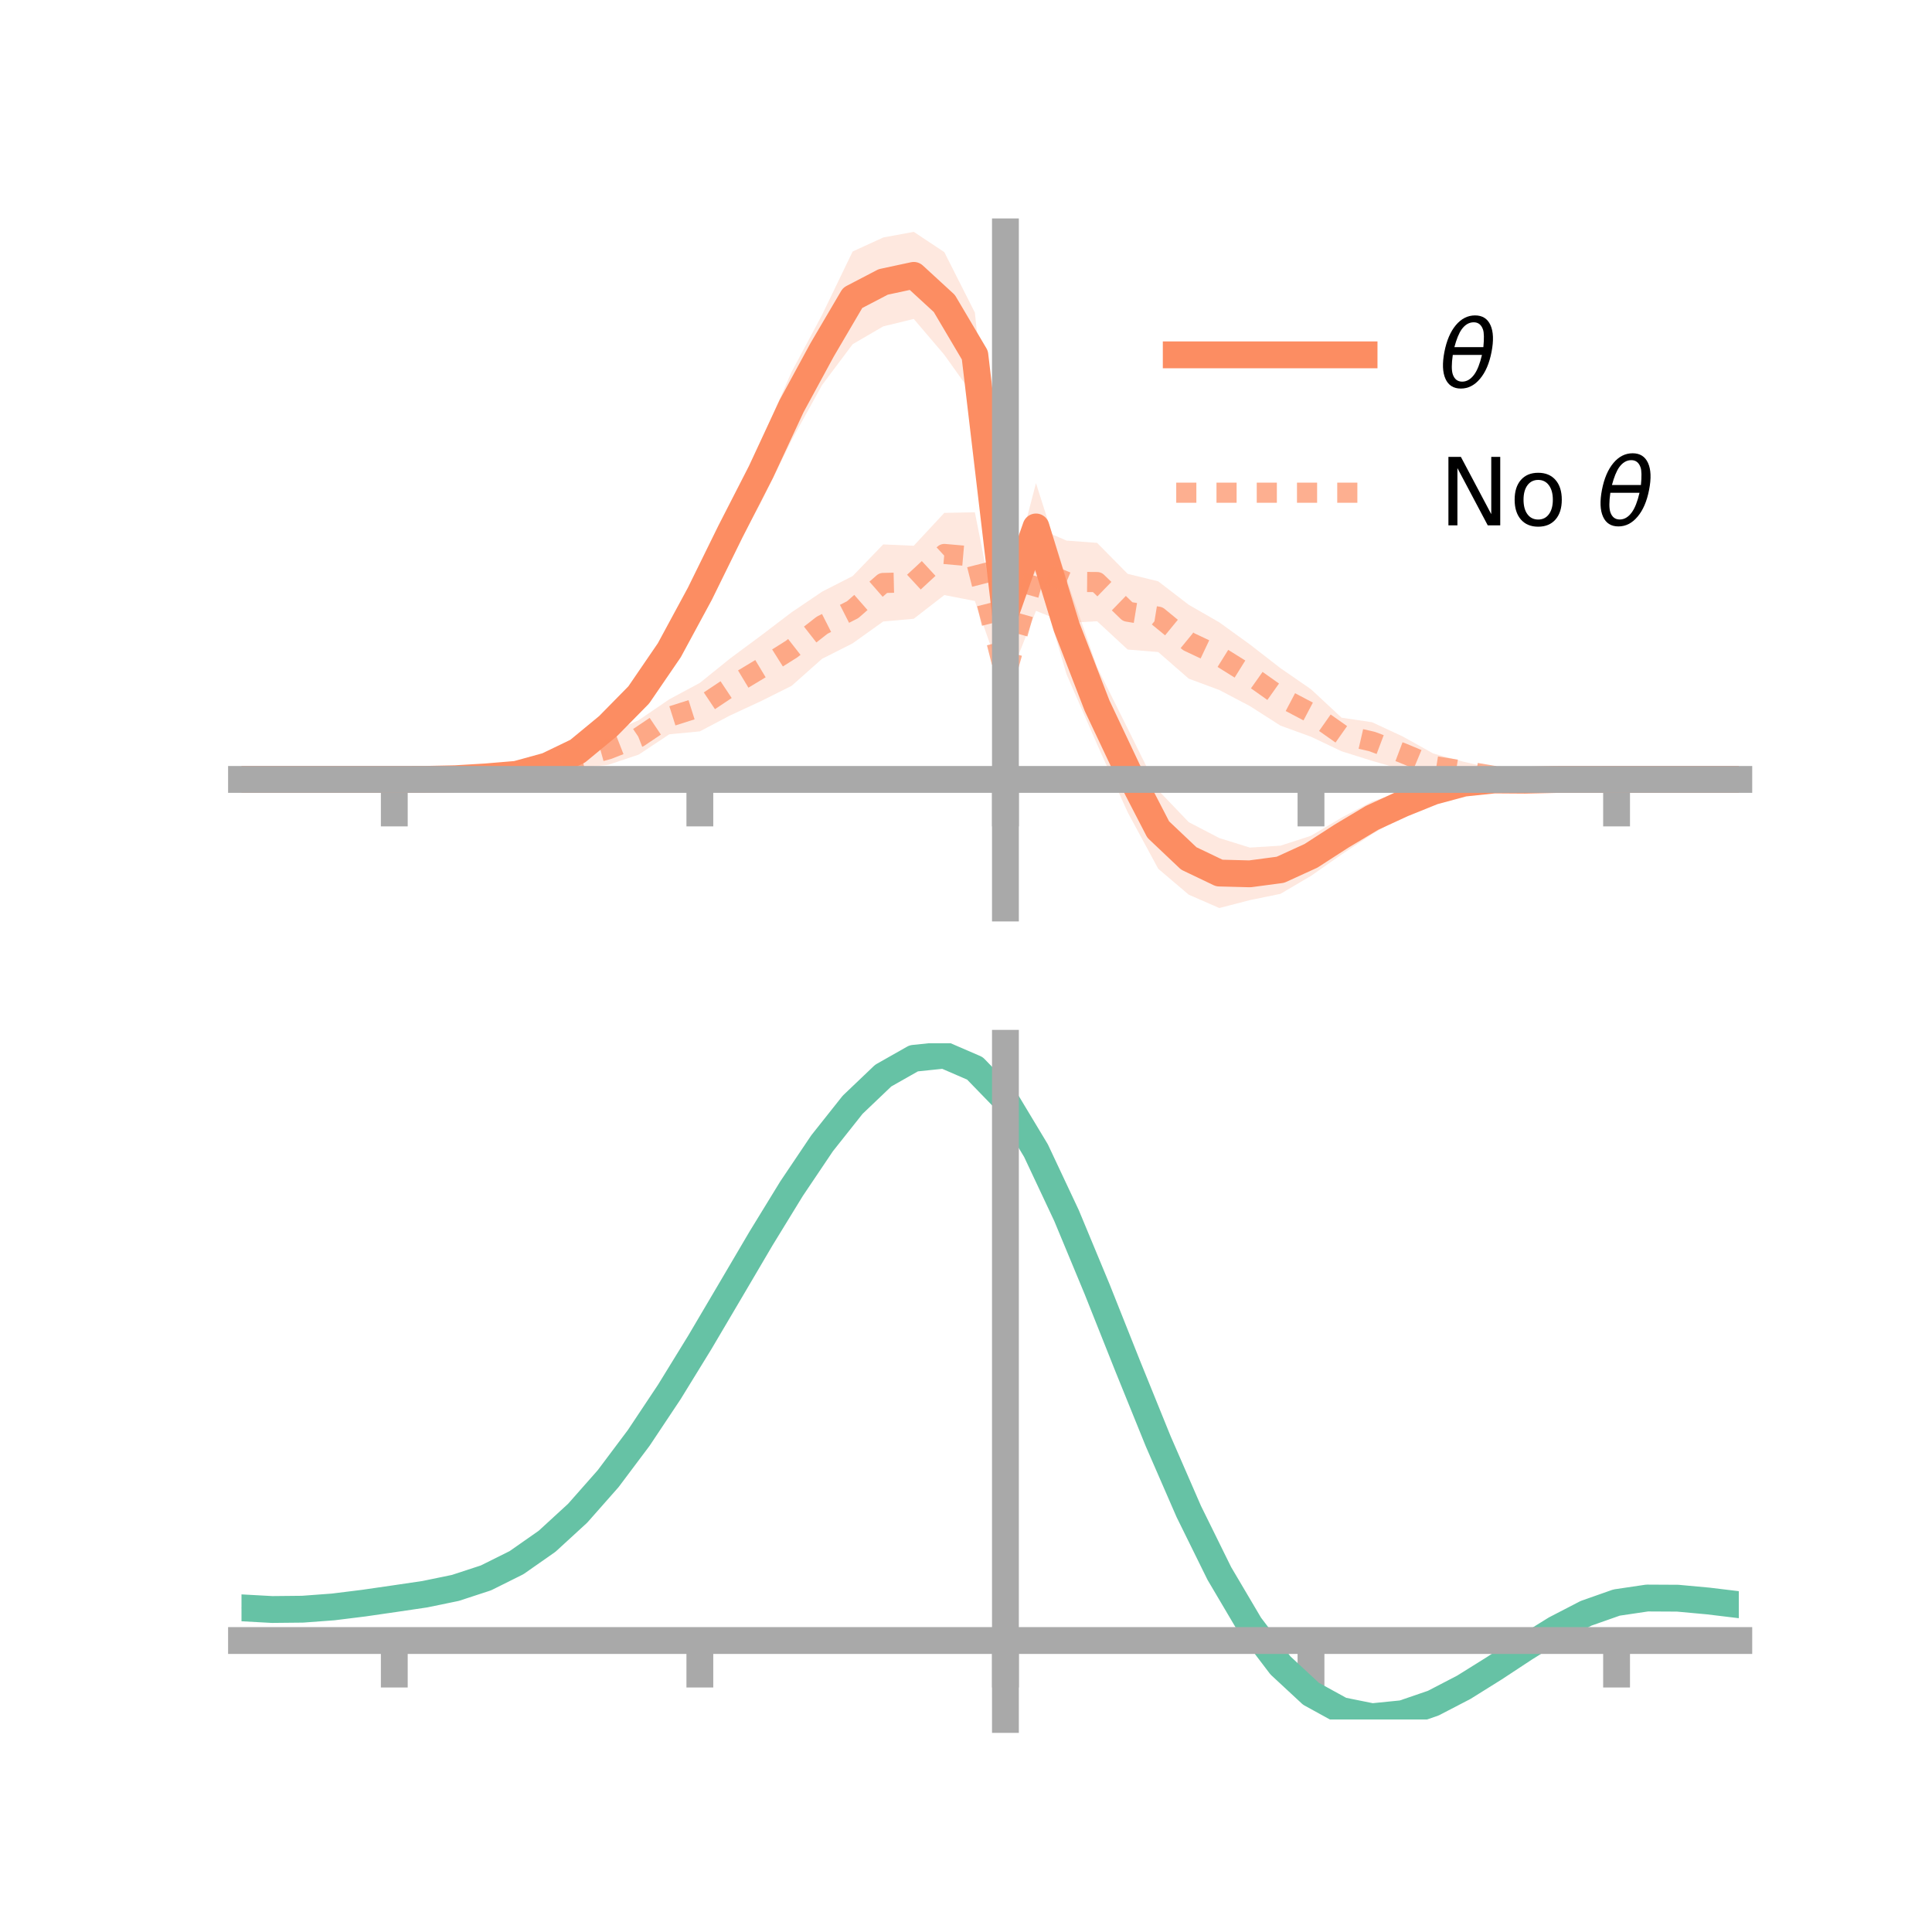 <?xml version="1.0" encoding="utf-8" standalone="no"?>
<!DOCTYPE svg PUBLIC "-//W3C//DTD SVG 1.1//EN"
  "http://www.w3.org/Graphics/SVG/1.1/DTD/svg11.dtd">
<!-- Created with matplotlib (https://matplotlib.org/) -->
<svg height="144pt" version="1.1" viewBox="0 0 144 144" width="144pt" xmlns="http://www.w3.org/2000/svg" xmlns:xlink="http://www.w3.org/1999/xlink">
 <defs>
  <style type="text/css">*{stroke-linecap:butt;stroke-linejoin:round;}</style>
 </defs>
 <g id="figure_1">
  <g id="patch_1">
   <path d="M 0 144 
L 144 144 
L 144 0 
L 0 0 
z
" style="fill:none;"/>
  </g>
  <g id="axes_1">
   <g id="patch_2">
    <path d="M 18 67.68 
L 129.6 67.68 
L 129.6 17.28 
L 18 17.28 
z
" style="fill:none;"/>
   </g>
   <g id="PolyCollection_1">
    <path clip-path="url(#p00a52a0976)" d="M 18 58.094 
L 18 58.094 
L 20.278 58.094 
L 22.555 58.094 
L 24.833 58.094 
L 27.11 58.094 
L 29.388 58.094 
L 31.665 58.033 
L 33.943 57.856 
L 36.22 57.653 
L 38.498 57.315 
L 40.776 56.49 
L 43.053 55.233 
L 45.331 52.99 
L 47.608 50.552 
L 49.886 46.837 
L 52.163 42.525 
L 54.441 37.661 
L 56.718 32.904 
L 58.996 27.729 
L 61.273 23.467 
L 63.551 18.746 
L 65.829 17.701 
L 68.106 17.28 
L 70.384 18.792 
L 72.661 23.299 
L 74.939 44.728 
L 77.216 36.011 
L 79.494 43.165 
L 81.771 49.722 
L 84.049 54.299 
L 86.327 58.903 
L 88.604 61.279 
L 90.882 62.465 
L 93.159 63.174 
L 95.437 63.032 
L 97.714 62.294 
L 99.992 60.944 
L 102.269 59.733 
L 104.547 58.987 
L 106.824 58.189 
L 109.102 57.834 
L 111.38 57.752 
L 113.657 57.888 
L 115.935 57.946 
L 118.212 58.041 
L 120.49 58.094 
L 122.767 58.094 
L 125.045 58.094 
L 127.322 58.094 
L 129.6 58.094 
L 129.6 58.094 
L 129.6 58.094 
L 127.322 58.094 
L 125.045 58.094 
L 122.767 58.094 
L 120.49 58.095 
L 118.212 58.151 
L 115.935 58.253 
L 113.657 58.413 
L 111.38 58.516 
L 109.102 58.91 
L 106.824 59.786 
L 104.547 60.825 
L 102.269 62.177 
L 99.992 63.689 
L 97.714 65.283 
L 95.437 66.623 
L 93.159 67.089 
L 90.882 67.68 
L 88.604 66.686 
L 86.327 64.752 
L 84.049 60.541 
L 81.771 55.479 
L 79.494 50.255 
L 77.216 42.54 
L 74.939 46.779 
L 72.661 29.64 
L 70.384 26.446 
L 68.106 23.771 
L 65.829 24.327 
L 63.551 25.657 
L 61.273 28.697 
L 58.996 32.823 
L 56.718 37.448 
L 54.441 41.58 
L 52.163 45.986 
L 49.886 50.095 
L 47.608 53.04 
L 45.331 55.231 
L 43.053 56.747 
L 40.776 57.685 
L 38.498 58.112 
L 36.22 58.157 
L 33.943 58.226 
L 31.665 58.145 
L 29.388 58.094 
L 27.11 58.094 
L 24.833 58.094 
L 22.555 58.094 
L 20.278 58.094 
L 18 58.094 
z
" style="fill:#fc8d62;fill-opacity:0.2;"/>
   </g>
   <g id="PolyCollection_2">
    <path clip-path="url(#p00a52a0976)" d="M 18 58.094 
L 18 58.094 
L 20.278 58.094 
L 22.555 58.094 
L 24.833 58.094 
L 27.11 58.094 
L 29.388 58.094 
L 31.665 57.966 
L 33.943 57.882 
L 36.22 57.544 
L 38.498 56.89 
L 40.776 56.351 
L 43.053 55.718 
L 45.331 54.69 
L 47.608 53.675 
L 49.886 52.121 
L 52.163 50.898 
L 54.441 49.062 
L 56.718 47.374 
L 58.996 45.641 
L 61.273 44.1 
L 63.551 42.937 
L 65.829 40.577 
L 68.106 40.677 
L 70.384 38.226 
L 72.661 38.184 
L 74.939 49.655 
L 77.216 39.314 
L 79.494 40.292 
L 81.771 40.462 
L 84.049 42.77 
L 86.327 43.329 
L 88.604 45.079 
L 90.882 46.387 
L 93.159 48.032 
L 95.437 49.8 
L 97.714 51.372 
L 99.992 53.492 
L 102.269 53.832 
L 104.547 54.889 
L 106.824 56.161 
L 109.102 56.778 
L 111.38 57.298 
L 113.657 57.562 
L 115.935 57.866 
L 118.212 58.036 
L 120.49 58.094 
L 122.767 58.094 
L 125.045 58.094 
L 127.322 58.094 
L 129.6 58.094 
L 129.6 58.094 
L 129.6 58.094 
L 127.322 58.094 
L 125.045 58.094 
L 122.767 58.094 
L 120.49 58.094 
L 118.212 58.164 
L 115.935 58.209 
L 113.657 58.264 
L 111.38 58.377 
L 109.102 58.121 
L 106.824 58.003 
L 104.547 57.37 
L 102.269 56.709 
L 99.992 55.996 
L 97.714 54.911 
L 95.437 54.084 
L 93.159 52.627 
L 90.882 51.429 
L 88.604 50.585 
L 86.327 48.6 
L 84.049 48.412 
L 81.771 46.305 
L 79.494 46.438 
L 77.216 45.53 
L 74.939 51.281 
L 72.661 44.794 
L 70.384 44.353 
L 68.106 46.119 
L 65.829 46.324 
L 63.551 47.952 
L 61.273 49.103 
L 58.996 51.123 
L 56.718 52.259 
L 54.441 53.314 
L 52.163 54.512 
L 49.886 54.731 
L 47.608 56.243 
L 45.331 57.008 
L 43.053 57.247 
L 40.776 57.814 
L 38.498 58.048 
L 36.22 58.192 
L 33.943 58.2 
L 31.665 58.159 
L 29.388 58.094 
L 27.11 58.094 
L 24.833 58.094 
L 22.555 58.094 
L 20.278 58.094 
L 18 58.094 
z
" style="fill:#fc8d62;fill-opacity:0.2;"/>
   </g>
   <g id="matplotlib.axis_1">
    <g id="xtick_1">
     <g id="line2d_1">
      <defs>
       <path d="M 0 0 
L 0 3.5 
" id="m2f36bb16bb" style="stroke:#a9a9a9;stroke-width:2;"/>
      </defs>
      <g>
       <use style="fill:#a9a9a9;stroke:#a9a9a9;stroke-width:2;" x="29.388" xlink:href="#m2f36bb16bb" y="58.094"/>
      </g>
     </g>
    </g>
    <g id="xtick_2">
     <g id="line2d_2">
      <g>
       <use style="fill:#a9a9a9;stroke:#a9a9a9;stroke-width:2;" x="52.163" xlink:href="#m2f36bb16bb" y="58.094"/>
      </g>
     </g>
    </g>
    <g id="xtick_3">
     <g id="line2d_3">
      <g>
       <use style="fill:#a9a9a9;stroke:#a9a9a9;stroke-width:2;" x="74.939" xlink:href="#m2f36bb16bb" y="58.094"/>
      </g>
     </g>
    </g>
    <g id="xtick_4">
     <g id="line2d_4">
      <g>
       <use style="fill:#a9a9a9;stroke:#a9a9a9;stroke-width:2;" x="97.714" xlink:href="#m2f36bb16bb" y="58.094"/>
      </g>
     </g>
    </g>
    <g id="xtick_5">
     <g id="line2d_5">
      <g>
       <use style="fill:#a9a9a9;stroke:#a9a9a9;stroke-width:2;" x="120.49" xlink:href="#m2f36bb16bb" y="58.094"/>
      </g>
     </g>
    </g>
   </g>
   <g id="matplotlib.axis_2"/>
   <g id="line2d_6">
    <path clip-path="url(#p00a52a0976)" d="M 18 58.094 
L 20.278 58.094 
L 22.555 58.094 
L 24.833 58.094 
L 27.11 58.094 
L 29.388 58.094 
L 31.665 58.089 
L 33.943 58.041 
L 36.22 57.905 
L 38.498 57.714 
L 40.776 57.087 
L 43.053 55.99 
L 45.331 54.111 
L 47.608 51.796 
L 49.886 48.466 
L 52.163 44.256 
L 54.441 39.621 
L 56.718 35.176 
L 58.996 30.276 
L 61.273 26.082 
L 63.551 22.202 
L 65.829 21.014 
L 68.106 20.525 
L 70.384 22.619 
L 72.661 26.469 
L 74.939 45.754 
L 77.216 39.276 
L 79.494 46.71 
L 81.771 52.601 
L 84.049 57.42 
L 86.327 61.827 
L 88.604 63.983 
L 90.882 65.072 
L 93.159 65.131 
L 95.437 64.828 
L 97.714 63.788 
L 99.992 62.316 
L 102.269 60.955 
L 104.547 59.906 
L 106.824 58.987 
L 109.102 58.372 
L 111.38 58.134 
L 113.657 58.15 
L 115.935 58.099 
L 118.212 58.096 
L 120.49 58.094 
L 122.767 58.094 
L 125.045 58.094 
L 127.322 58.094 
L 129.6 58.094 
" style="fill:none;stroke:#fc8d62;stroke-linecap:square;stroke-width:2;"/>
   </g>
   <g id="line2d_7">
    <path clip-path="url(#p00a52a0976)" d="M 18 58.094 
L 20.278 58.094 
L 22.555 58.094 
L 24.833 58.094 
L 27.11 58.094 
L 29.388 58.094 
L 31.665 58.062 
L 33.943 58.041 
L 36.22 57.868 
L 38.498 57.469 
L 40.776 57.082 
L 43.053 56.482 
L 45.331 55.849 
L 47.608 54.959 
L 49.886 53.426 
L 52.163 52.705 
L 54.441 51.188 
L 56.718 49.816 
L 58.996 48.382 
L 61.273 46.601 
L 63.551 45.444 
L 65.829 43.451 
L 68.106 43.398 
L 70.384 41.29 
L 72.661 41.489 
L 74.939 50.468 
L 77.216 42.422 
L 79.494 43.365 
L 81.771 43.384 
L 84.049 45.591 
L 86.327 45.964 
L 88.604 47.832 
L 90.882 48.908 
L 93.159 50.329 
L 95.437 51.942 
L 97.714 53.141 
L 99.992 54.744 
L 102.269 55.27 
L 104.547 56.129 
L 106.824 57.082 
L 109.102 57.45 
L 111.38 57.838 
L 113.657 57.913 
L 115.935 58.038 
L 118.212 58.1 
L 120.49 58.094 
L 122.767 58.094 
L 125.045 58.094 
L 127.322 58.094 
L 129.6 58.094 
" style="fill:none;stroke:#fc8d62;stroke-dasharray:1.5,1.5;stroke-dashoffset:0;stroke-opacity:0.7;stroke-width:1.5;"/>
   </g>
   <g id="patch_3">
    <path d="M 74.939 67.68 
L 74.939 17.28 
" style="fill:none;stroke:#a9a9a9;stroke-linecap:square;stroke-linejoin:miter;stroke-width:2;"/>
   </g>
   <g id="patch_4">
    <path d="M 129.6 67.68 
L 129.6 17.28 
" style="fill:none;"/>
   </g>
   <g id="patch_5">
    <path d="M 18 58.094 
L 129.6 58.094 
" style="fill:none;stroke:#a9a9a9;stroke-linecap:square;stroke-linejoin:miter;stroke-width:2;"/>
   </g>
   <g id="patch_6">
    <path d="M 18 17.28 
L 129.6 17.28 
" style="fill:none;"/>
   </g>
   <g id="legend_1">
    <g id="line2d_8">
     <path d="M 87.67 26.449 
L 101.67 26.449 
" style="fill:none;stroke:#fc8d62;stroke-linecap:square;stroke-width:2;"/>
    </g>
    <g id="line2d_9"/>
    <g id="text_1">
     <!-- $\theta$ -->
     <g transform="translate(107.27 28.899)scale(0.07 -0.07)">
      <defs>
       <path d="M 45.516 34.672 
L 14.453 34.672 
Q 12.359 20.062 14.5 13.875 
Q 17.188 6.25 24.469 6.25 
Q 31.781 6.25 37.359 13.922 
Q 42.234 20.656 45.516 34.672 
z
M 47.016 42.969 
Q 48.344 56.844 46.625 61.719 
Q 43.953 69.438 36.766 69.438 
Q 29.297 69.438 23.828 61.812 
Q 19.531 55.672 16.156 42.969 
z
M 38.188 76.766 
Q 49.906 76.766 54.594 66.406 
Q 59.281 56.109 55.719 37.844 
Q 52.203 19.625 43.453 9.281 
Q 34.766 -1.125 23.047 -1.125 
Q 11.281 -1.125 6.641 9.281 
Q 2 19.625 5.516 37.844 
Q 9.078 56.109 17.719 66.406 
Q 26.422 76.766 38.188 76.766 
z
" id="DejaVuSans-Oblique-952"/>
      </defs>
      <use transform="translate(0 0.234)" xlink:href="#DejaVuSans-Oblique-952"/>
     </g>
    </g>
    <g id="line2d_10">
     <path d="M 87.67 36.724 
L 101.67 36.724 
" style="fill:none;stroke:#fc8d62;stroke-dasharray:1.5,1.5;stroke-dashoffset:0;stroke-opacity:0.7;stroke-width:1.5;"/>
    </g>
    <g id="line2d_11"/>
    <g id="text_2">
     <!-- No $\theta$ -->
     <g transform="translate(107.27 39.174)scale(0.07 -0.07)">
      <defs>
       <path d="M 9.812 72.906 
L 23.094 72.906 
L 55.422 11.922 
L 55.422 72.906 
L 64.984 72.906 
L 64.984 0 
L 51.703 0 
L 19.391 60.984 
L 19.391 0 
L 9.812 0 
z
" id="DejaVuSans-78"/>
       <path d="M 30.609 48.391 
Q 23.391 48.391 19.188 42.75 
Q 14.984 37.109 14.984 27.297 
Q 14.984 17.484 19.156 11.844 
Q 23.344 6.203 30.609 6.203 
Q 37.797 6.203 41.984 11.859 
Q 46.188 17.531 46.188 27.297 
Q 46.188 37.016 41.984 42.703 
Q 37.797 48.391 30.609 48.391 
z
M 30.609 56 
Q 42.328 56 49.016 48.375 
Q 55.719 40.766 55.719 27.297 
Q 55.719 13.875 49.016 6.219 
Q 42.328 -1.422 30.609 -1.422 
Q 18.844 -1.422 12.172 6.219 
Q 5.516 13.875 5.516 27.297 
Q 5.516 40.766 12.172 48.375 
Q 18.844 56 30.609 56 
z
" id="DejaVuSans-111"/>
       <path id="DejaVuSans-32"/>
      </defs>
      <use transform="translate(0 0.234)" xlink:href="#DejaVuSans-78"/>
      <use transform="translate(74.805 0.234)" xlink:href="#DejaVuSans-111"/>
      <use transform="translate(135.986 0.234)" xlink:href="#DejaVuSans-32"/>
      <use transform="translate(167.773 0.234)" xlink:href="#DejaVuSans-Oblique-952"/>
     </g>
    </g>
   </g>
  </g>
  <g id="axes_2">
   <g id="patch_7">
    <path d="M 18 128.16 
L 129.6 128.16 
L 129.6 77.76 
L 18 77.76 
z
" style="fill:none;"/>
   </g>
   <g id="PolyCollection_3">
    <path clip-path="url(#pc124bfad93)" d="M 18 119.883 
L 18 119.794 
L 20.278 119.925 
L 22.555 119.899 
L 24.833 119.72 
L 27.11 119.426 
L 29.388 119.084 
L 31.665 118.738 
L 33.943 118.26 
L 36.22 117.503 
L 38.498 116.355 
L 40.776 114.738 
L 43.053 112.613 
L 45.331 109.982 
L 47.608 106.881 
L 49.886 103.386 
L 52.163 99.601 
L 54.441 95.654 
L 56.718 91.699 
L 58.996 87.904 
L 61.273 84.451 
L 63.551 81.524 
L 65.829 79.312 
L 68.106 77.999 
L 70.384 77.76 
L 72.661 78.761 
L 74.939 81.145 
L 77.216 84.983 
L 79.494 89.894 
L 81.771 95.451 
L 84.049 101.255 
L 86.327 106.957 
L 88.604 112.265 
L 90.882 116.953 
L 93.159 120.862 
L 95.437 123.897 
L 97.714 126.029 
L 99.992 127.288 
L 102.269 127.75 
L 104.547 127.528 
L 106.824 126.758 
L 109.102 125.593 
L 111.38 124.193 
L 113.657 122.718 
L 115.935 121.323 
L 118.212 120.156 
L 120.49 119.359 
L 122.767 119.024 
L 125.045 119.042 
L 127.322 119.261 
L 129.6 119.547 
L 129.6 119.66 
L 129.6 119.66 
L 127.322 119.398 
L 125.045 119.198 
L 122.767 119.191 
L 120.49 119.532 
L 118.212 120.337 
L 115.935 121.529 
L 113.657 122.965 
L 111.38 124.487 
L 109.102 125.931 
L 106.824 127.132 
L 104.547 127.925 
L 102.269 128.16 
L 99.992 127.705 
L 97.714 126.461 
L 95.437 124.366 
L 93.159 121.403 
L 90.882 117.601 
L 88.604 113.05 
L 86.327 107.898 
L 84.049 102.361 
L 81.771 96.72 
L 79.494 91.316 
L 77.216 86.539 
L 74.939 82.808 
L 72.661 80.494 
L 70.384 79.527 
L 68.106 79.76 
L 65.829 81.03 
L 63.551 83.161 
L 61.273 85.977 
L 58.996 89.293 
L 56.718 92.931 
L 54.441 96.719 
L 52.163 100.495 
L 49.886 104.116 
L 47.608 107.462 
L 45.331 110.434 
L 43.053 112.965 
L 40.776 115.019 
L 38.498 116.59 
L 36.22 117.71 
L 33.943 118.447 
L 31.665 118.907 
L 29.388 119.234 
L 27.11 119.552 
L 24.833 119.822 
L 22.555 119.981 
L 20.278 120.001 
L 18 119.883 
z
" style="fill:#66c2a5;fill-opacity:0.2;"/>
   </g>
   <g id="matplotlib.axis_3">
    <g id="xtick_6">
     <g id="line2d_12">
      <g>
       <use style="fill:#a9a9a9;stroke:#a9a9a9;stroke-width:2;" x="29.388" xlink:href="#m2f36bb16bb" y="122.275"/>
      </g>
     </g>
    </g>
    <g id="xtick_7">
     <g id="line2d_13">
      <g>
       <use style="fill:#a9a9a9;stroke:#a9a9a9;stroke-width:2;" x="52.163" xlink:href="#m2f36bb16bb" y="122.275"/>
      </g>
     </g>
    </g>
    <g id="xtick_8">
     <g id="line2d_14">
      <g>
       <use style="fill:#a9a9a9;stroke:#a9a9a9;stroke-width:2;" x="74.939" xlink:href="#m2f36bb16bb" y="122.275"/>
      </g>
     </g>
    </g>
    <g id="xtick_9">
     <g id="line2d_15">
      <g>
       <use style="fill:#a9a9a9;stroke:#a9a9a9;stroke-width:2;" x="97.714" xlink:href="#m2f36bb16bb" y="122.275"/>
      </g>
     </g>
    </g>
    <g id="xtick_10">
     <g id="line2d_16">
      <g>
       <use style="fill:#a9a9a9;stroke:#a9a9a9;stroke-width:2;" x="120.49" xlink:href="#m2f36bb16bb" y="122.275"/>
      </g>
     </g>
    </g>
   </g>
   <g id="matplotlib.axis_4"/>
   <g id="line2d_17">
    <path clip-path="url(#pc124bfad93)" d="M 18 119.838 
L 20.278 119.963 
L 22.555 119.94 
L 24.833 119.771 
L 27.11 119.489 
L 29.388 119.159 
L 31.665 118.823 
L 33.943 118.353 
L 36.22 117.607 
L 38.498 116.472 
L 40.776 114.878 
L 43.053 112.789 
L 45.331 110.208 
L 47.608 107.172 
L 49.886 103.751 
L 52.163 100.048 
L 54.441 96.186 
L 56.718 92.315 
L 58.996 88.599 
L 61.273 85.214 
L 63.551 82.343 
L 65.829 80.171 
L 68.106 78.88 
L 70.384 78.643 
L 72.661 79.627 
L 74.939 81.976 
L 77.216 85.761 
L 79.494 90.605 
L 81.771 96.086 
L 84.049 101.808 
L 86.327 107.427 
L 88.604 112.657 
L 90.882 117.277 
L 93.159 121.132 
L 95.437 124.132 
L 97.714 126.245 
L 99.992 127.497 
L 102.269 127.955 
L 104.547 127.726 
L 106.824 126.945 
L 109.102 125.762 
L 111.38 124.34 
L 113.657 122.841 
L 115.935 121.426 
L 118.212 120.247 
L 120.49 119.445 
L 122.767 119.108 
L 125.045 119.12 
L 127.322 119.329 
L 129.6 119.604 
" style="fill:none;stroke:#66c2a5;stroke-linecap:square;stroke-width:2;"/>
   </g>
   <g id="patch_8">
    <path d="M 74.939 128.16 
L 74.939 77.76 
" style="fill:none;stroke:#a9a9a9;stroke-linecap:square;stroke-linejoin:miter;stroke-width:2;"/>
   </g>
   <g id="patch_9">
    <path d="M 129.6 128.16 
L 129.6 77.76 
" style="fill:none;"/>
   </g>
   <g id="patch_10">
    <path d="M 18 122.275 
L 129.6 122.275 
" style="fill:none;stroke:#a9a9a9;stroke-linecap:square;stroke-linejoin:miter;stroke-width:2;"/>
   </g>
   <g id="patch_11">
    <path d="M 18 77.76 
L 129.6 77.76 
" style="fill:none;"/>
   </g>
  </g>
 </g>
 <defs>
  <clipPath id="p00a52a0976">
   <rect height="50.4" width="111.6" x="18" y="17.28"/>
  </clipPath>
  <clipPath id="pc124bfad93">
   <rect height="50.4" width="111.6" x="18" y="77.76"/>
  </clipPath>
 </defs>
</svg>
